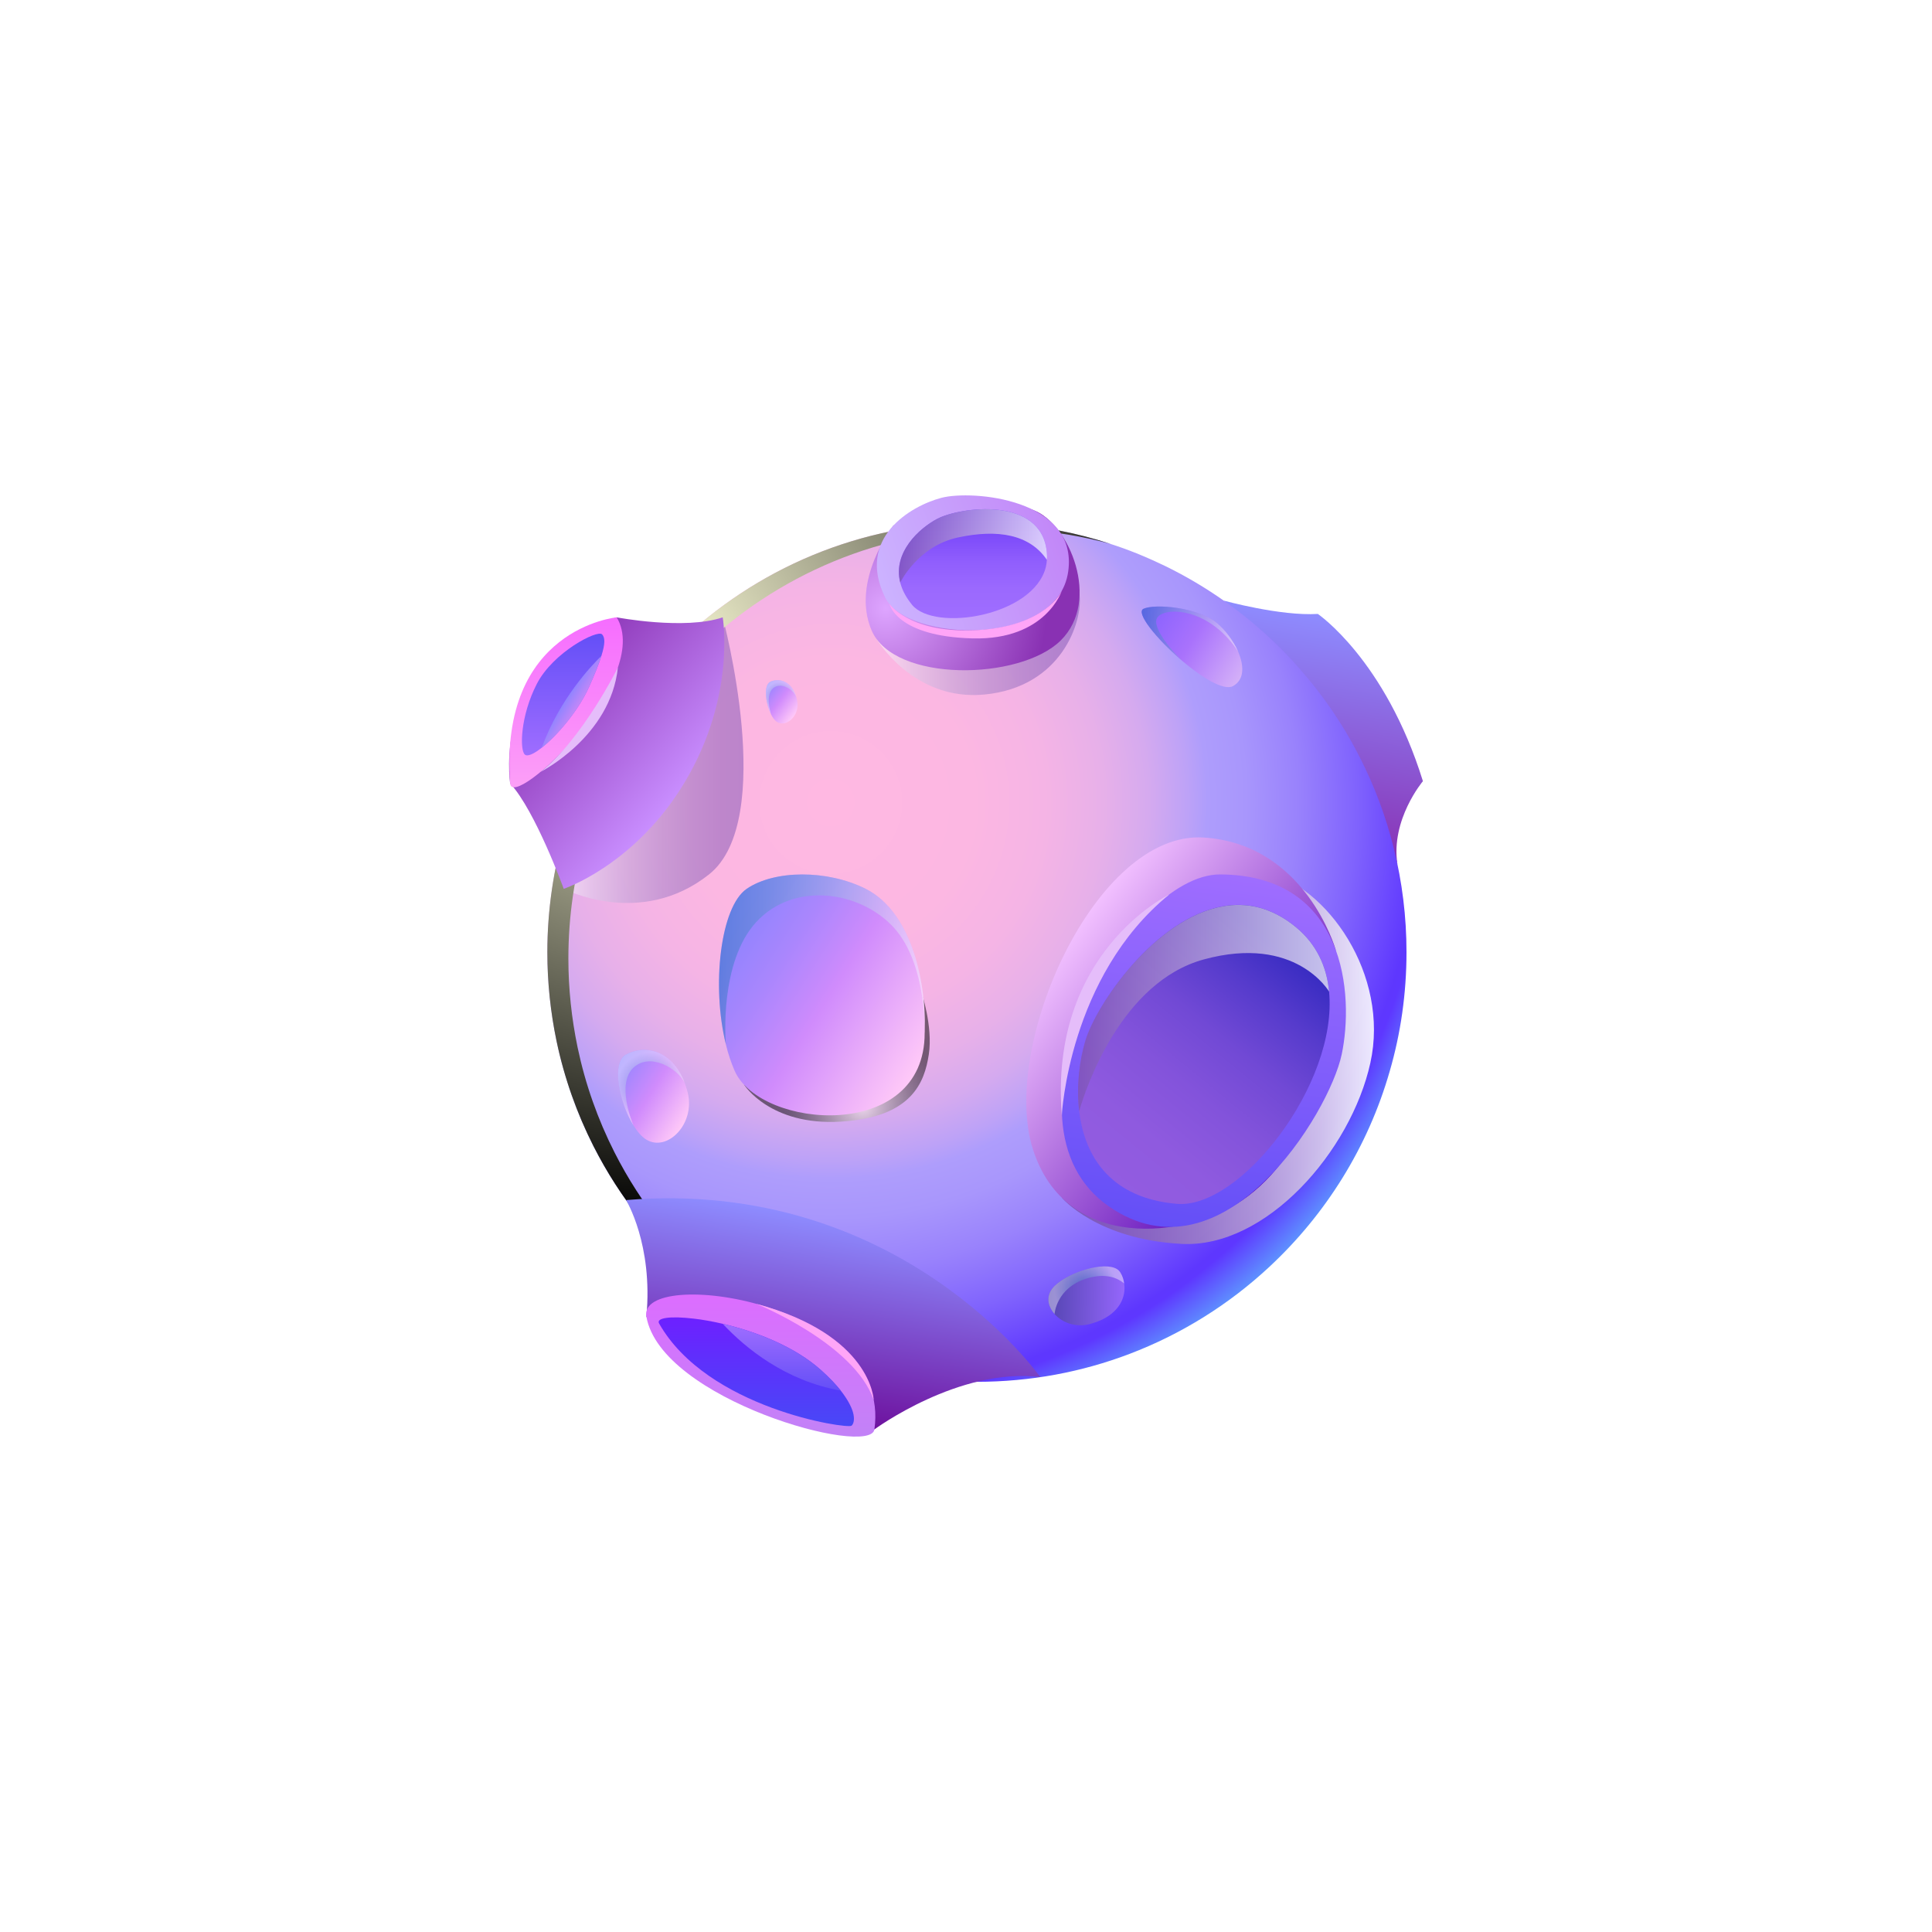 <svg width="78" height="78" viewBox="0 0 78 78" fill="none" xmlns="http://www.w3.org/2000/svg">
<g filter="url(#filter0_d_920_13781)">
<path fill-rule="evenodd" clip-rule="evenodd" d="M49.4 24.246C49.4 24.246 51.684 24.879 53.204 24.786C53.204 24.786 55.926 26.636 57.447 31.538C57.447 31.538 56.139 33.087 56.417 34.889C56.417 34.889 54.088 28.562 49.4 24.246Z" fill="url(#paint0_linear_920_13781)"/>
<path fill-rule="evenodd" clip-rule="evenodd" d="M56.784 38.446C56.784 40.111 56.55 41.725 56.107 43.248C55.229 46.313 53.526 49.025 51.253 51.141C49.628 52.656 47.709 53.861 45.597 54.663C43.682 55.391 41.61 55.787 39.439 55.787C39.132 55.787 38.821 55.78 38.517 55.761H38.513C38.059 55.739 37.609 55.695 37.166 55.64C33.816 55.201 30.774 53.81 28.307 51.738C27.381 50.966 26.539 50.094 25.796 49.142C25.232 48.428 24.723 47.67 24.276 46.869C24.17 46.679 24.068 46.484 23.965 46.29C23.965 46.283 23.962 46.279 23.958 46.272C23.852 46.064 23.753 45.855 23.658 45.642H23.654C23.354 44.98 23.09 44.295 22.878 43.592C22.717 43.087 22.581 42.567 22.472 42.04C22.468 42.036 22.468 42.029 22.468 42.025C22.391 41.656 22.325 41.282 22.274 40.905C22.157 40.1 22.098 39.28 22.098 38.445C22.098 37.966 22.116 37.486 22.16 37.017C22.182 36.717 22.215 36.42 22.255 36.124C22.478 34.418 22.954 32.793 23.642 31.281C23.979 30.538 24.367 29.824 24.803 29.139C25.528 27.997 26.384 26.95 27.351 26.009C30.474 22.971 34.739 21.101 39.439 21.101C39.622 21.101 39.805 21.104 39.985 21.108C40.179 21.115 40.373 21.123 40.567 21.137C41.563 21.203 42.536 21.35 43.477 21.576C44.026 21.708 44.564 21.862 45.092 22.045C45.45 22.166 45.802 22.301 46.15 22.448C46.409 22.558 46.662 22.671 46.914 22.792C46.958 22.814 47.002 22.832 47.046 22.854C48.73 23.677 50.257 24.761 51.582 26.061C51.772 26.244 51.955 26.434 52.138 26.628C52.259 26.76 52.38 26.895 52.497 27.031C52.699 27.257 52.893 27.496 53.083 27.734C53.775 28.612 54.382 29.556 54.891 30.559C55.488 31.724 55.956 32.965 56.275 34.264C56.608 35.604 56.784 37.003 56.784 38.445L56.784 38.446Z" fill="url(#paint1_radial_920_13781)"/>
<path style="mix-blend-mode:multiply" opacity="0.5" fill-rule="evenodd" clip-rule="evenodd" d="M22.759 35.884C22.759 35.884 25.853 37.497 28.624 35.303C31.395 33.109 29.178 24.924 29.178 24.924L22.759 35.884Z" fill="url(#paint2_linear_920_13781)"/>
<path style="mix-blend-mode:multiply" opacity="0.89" fill-rule="evenodd" clip-rule="evenodd" d="M42.868 48.351C42.868 48.351 44.267 50.034 47.692 50.219C51.117 50.404 54.539 46.473 55.325 42.913C56.111 39.352 53.567 35.753 51.07 35.194C48.573 34.635 42.867 48.351 42.867 48.351H42.868Z" fill="url(#paint3_linear_920_13781)"/>
<path style="mix-blend-mode:screen" fill-rule="evenodd" clip-rule="evenodd" d="M29.156 51.99C27.363 50.489 25.877 48.63 24.809 46.524C24.138 45.2 23.633 43.78 23.32 42.291C23.317 42.288 23.317 42.282 23.317 42.276C23.077 41.12 22.947 39.923 22.947 38.696C22.947 35.272 23.94 32.081 25.651 29.391C26.379 28.248 27.234 27.201 28.199 26.262C31.325 23.224 35.587 21.353 40.29 21.353C40.669 21.353 41.042 21.365 41.415 21.389C42.591 21.464 43.734 21.659 44.833 21.957C43.478 21.513 42.048 21.232 40.566 21.137C40.193 21.113 39.819 21.101 39.441 21.101C34.739 21.101 30.476 22.972 27.35 26.011C26.384 26.949 25.53 27.996 24.802 29.14C23.091 31.829 22.098 35.021 22.098 38.444C22.098 39.672 22.227 40.869 22.468 42.024C22.468 42.03 22.468 42.036 22.471 42.039C22.784 43.529 23.29 44.949 23.96 46.272C25.028 48.378 26.514 50.237 28.307 51.738C30.207 53.333 32.45 54.523 34.911 55.187C32.782 54.493 30.835 53.399 29.156 51.99Z" fill="url(#paint4_radial_920_13781)"/>
<path fill-rule="evenodd" clip-rule="evenodd" d="M25.275 48.45C25.275 48.45 26.373 50.24 26.096 53.154C26.096 53.154 28.505 57.363 35.302 57.71C35.302 57.71 38.724 55.187 41.999 55.598C41.999 55.598 36.344 47.537 25.275 48.45H25.275Z" fill="url(#paint5_linear_920_13781)"/>
<path fill-rule="evenodd" clip-rule="evenodd" d="M22.759 35.884C22.759 35.884 21.62 32.74 20.597 31.63C20.597 31.63 19.811 26.636 24.898 24.924C24.898 24.924 27.637 25.447 29.178 24.924C29.178 24.924 29.765 28.3 27.441 31.907C25.46 34.983 22.76 35.884 22.76 35.884H22.759Z" fill="url(#paint6_linear_920_13781)"/>
<path fill-rule="evenodd" clip-rule="evenodd" d="M53.921 38.332C53.921 38.332 52.709 34.069 48.592 33.813C44.226 33.542 40.359 42.255 41.707 46.417C43.054 50.58 47.913 49.98 50.139 48.468C52.841 46.63 54.168 42.57 53.921 38.332Z" fill="url(#paint7_linear_920_13781)"/>
<path style="mix-blend-mode:multiply" opacity="0.5" fill-rule="evenodd" clip-rule="evenodd" d="M35.401 25.813C35.401 25.813 36.879 28.313 39.741 28.04C42.867 27.741 43.703 25.094 43.586 24.046C43.47 22.998 35.401 25.813 35.401 25.813Z" fill="url(#paint8_linear_920_13781)"/>
<path fill-rule="evenodd" clip-rule="evenodd" d="M49.265 35.303C45.49 35.283 39.898 45.327 44.766 48.704C49.392 51.912 53.666 44.949 54.168 42.57C54.669 40.191 54.348 35.331 49.265 35.303Z" fill="url(#paint9_linear_920_13781)"/>
<path fill-rule="evenodd" clip-rule="evenodd" d="M47.508 48.602C47.328 48.588 47.153 48.562 46.988 48.536C44.645 48.134 43.766 46.504 43.569 44.861C43.444 43.818 43.594 42.77 43.818 42.024C44.261 40.545 46.636 37.078 49.357 36.591C50.323 36.415 51.334 36.62 52.318 37.429C53.15 38.118 53.563 39.022 53.658 40.025C54.024 43.766 50.06 48.829 47.508 48.602H47.508Z" fill="url(#paint10_linear_920_13781)"/>
<path fill-rule="evenodd" clip-rule="evenodd" d="M36.066 21.22C36.066 21.22 34.333 23.446 35.188 25.448C36.095 27.57 41.18 27.48 42.823 25.859C44.466 24.237 43.155 21.143 41.741 20.601C40.131 19.982 38.006 20.099 36.066 21.22Z" fill="url(#paint11_radial_920_13781)"/>
<path fill-rule="evenodd" clip-rule="evenodd" d="M35.742 24.133C36.627 25.917 42.688 26.172 43.126 23.077C43.542 20.136 39.246 19.771 38.005 20.099C36.765 20.426 34.55 21.73 35.742 24.133Z" fill="url(#paint12_linear_920_13781)"/>
<path fill-rule="evenodd" clip-rule="evenodd" d="M42.264 22.315C42.275 22.413 42.275 22.509 42.264 22.6C42.261 22.699 42.246 22.798 42.224 22.89C41.73 24.877 37.736 25.525 36.824 24.42C36.572 24.112 36.418 23.808 36.345 23.519C36.034 22.3 37.121 21.323 37.842 20.946C38.732 20.477 42.066 19.997 42.264 22.315Z" fill="url(#paint13_linear_920_13781)"/>
<path fill-rule="evenodd" clip-rule="evenodd" d="M20.597 31.63C20.681 32.764 26.385 27.387 24.898 24.924C24.898 24.924 20.135 25.364 20.597 31.63Z" fill="url(#paint14_linear_920_13781)"/>
<path fill-rule="evenodd" clip-rule="evenodd" d="M26.096 53.154C25.742 51.127 36.042 52.527 35.302 57.71C35.141 58.843 26.685 56.518 26.096 53.154Z" fill="url(#paint15_linear_920_13781)"/>
<path fill-rule="evenodd" clip-rule="evenodd" d="M34.377 57.56C34.205 57.7 28.553 56.865 26.609 53.431C26.48 53.2 27.084 53.127 28.011 53.237C28.362 53.277 28.757 53.347 29.178 53.445C30.518 53.756 32.096 54.364 33.165 55.331C33.498 55.631 33.754 55.902 33.945 56.144C34.219 56.495 34.365 56.781 34.432 57C34.523 57.311 34.457 57.498 34.377 57.56Z" fill="url(#paint16_linear_920_13781)"/>
<path fill-rule="evenodd" clip-rule="evenodd" d="M33.945 56.144C31.704 55.748 30.093 54.423 29.178 53.446C30.518 53.757 32.096 54.365 33.165 55.331C33.498 55.632 33.754 55.902 33.945 56.144V56.144Z" fill="url(#paint17_linear_920_13781)"/>
<path fill-rule="evenodd" clip-rule="evenodd" d="M24.279 26.483C24.184 26.787 24.023 27.193 23.781 27.734C23.349 28.696 22.494 29.699 21.871 30.187C21.554 30.439 21.295 30.557 21.19 30.465C20.974 30.279 21.01 28.897 21.672 27.613C22.333 26.326 24.125 25.412 24.308 25.611C24.423 25.736 24.443 25.965 24.279 26.483Z" fill="url(#paint18_linear_920_13781)"/>
<path fill-rule="evenodd" clip-rule="evenodd" d="M24.279 26.483C24.184 26.787 24.023 27.193 23.781 27.734C23.349 28.696 22.494 29.699 21.871 30.187C22.598 28.208 23.886 26.862 24.279 26.482V26.483Z" fill="url(#paint19_linear_920_13781)"/>
<path fill-rule="evenodd" clip-rule="evenodd" d="M26.096 46.011C25.917 45.901 25.741 45.703 25.584 45.45C25.584 45.45 25.584 45.447 25.577 45.439C25.002 44.513 24.669 42.902 25.276 42.573C26.027 42.163 27.136 42.375 27.637 43.707C27.637 43.707 27.637 43.711 27.641 43.715C27.659 43.758 27.678 43.806 27.689 43.854C27.692 43.861 27.696 43.869 27.696 43.876C27.703 43.912 27.714 43.945 27.726 43.967C27.74 44.015 27.755 44.062 27.766 44.114C28.077 45.384 26.934 46.519 26.096 46.01V46.011Z" fill="url(#paint20_linear_920_13781)"/>
<path style="mix-blend-mode:multiply" opacity="0.4" fill-rule="evenodd" clip-rule="evenodd" d="M27.637 43.708C27.355 43.141 26.257 42.482 25.583 43.096C24.877 43.741 25.517 45.293 25.576 45.439C25.001 44.513 24.668 42.902 25.276 42.573C26.026 42.163 27.135 42.375 27.637 43.707V43.708Z" fill="url(#paint21_radial_920_13781)"/>
<path fill-rule="evenodd" clip-rule="evenodd" d="M31.35 29.133C31.272 29.075 31.199 28.977 31.137 28.855C31.137 28.855 31.137 28.854 31.133 28.85C30.905 28.402 30.815 27.649 31.107 27.522C31.467 27.363 31.969 27.503 32.147 28.135C32.147 28.135 32.147 28.136 32.149 28.138C32.155 28.159 32.162 28.181 32.165 28.204C32.166 28.207 32.168 28.211 32.167 28.214C32.169 28.231 32.173 28.247 32.177 28.257C32.182 28.28 32.187 28.302 32.19 28.326C32.283 28.922 31.715 29.398 31.349 29.132L31.35 29.133Z" fill="url(#paint22_linear_920_13781)"/>
<path style="mix-blend-mode:multiply" opacity="0.4" fill-rule="evenodd" clip-rule="evenodd" d="M32.147 28.134C32.04 27.863 31.56 27.518 31.227 27.774C30.878 28.042 31.112 28.78 31.133 28.85C30.905 28.402 30.815 27.649 31.107 27.522C31.467 27.363 31.969 27.503 32.147 28.135V28.134Z" fill="url(#paint23_radial_920_13781)"/>
<path fill-rule="evenodd" clip-rule="evenodd" d="M44.338 53.344H44.333C44.298 53.361 44.258 53.378 44.218 53.384C44.212 53.389 44.206 53.395 44.2 53.395C44.172 53.401 44.143 53.407 44.126 53.418C44.091 53.43 44.051 53.441 44.005 53.453C43.425 53.608 42.879 53.395 42.575 53.051C42.328 52.775 42.242 52.425 42.42 52.114C42.506 51.965 42.667 51.816 42.874 51.683L42.879 51.678C43.632 51.189 44.953 50.885 45.234 51.379C45.315 51.511 45.367 51.66 45.384 51.816C45.47 52.367 45.189 53.005 44.338 53.344Z" fill="url(#paint24_linear_920_13781)"/>
<path style="mix-blend-mode:screen" opacity="0.5" fill-rule="evenodd" clip-rule="evenodd" d="M30.041 43.792C30.041 43.792 31.084 45.456 33.945 45.283C36.805 45.109 37.325 43.71 37.498 42.572C37.672 41.433 37.194 40.033 37.194 40.033C37.194 40.033 30.872 41.227 30.041 43.793V43.792Z" fill="url(#paint25_radial_920_13781)"/>
<path style="mix-blend-mode:multiply" opacity="0.4" fill-rule="evenodd" clip-rule="evenodd" d="M45.384 51.816C45.148 51.614 44.66 51.368 43.861 51.62C42.638 52.005 42.575 53.051 42.575 53.051C42.328 52.775 42.242 52.425 42.42 52.114C42.506 51.965 42.667 51.816 42.874 51.683L42.879 51.678C43.632 51.189 44.953 50.885 45.234 51.379C45.315 51.511 45.367 51.66 45.384 51.816Z" fill="url(#paint26_radial_920_13781)"/>
<path fill-rule="evenodd" clip-rule="evenodd" d="M37.335 41.644L37.331 41.706C37.339 46.135 30.701 45.593 29.662 43.236C29.519 42.91 29.398 42.547 29.306 42.167V42.163C28.721 39.791 29.087 36.613 30.145 35.885C31.258 35.12 33.396 35.102 34.951 35.885C36.704 36.767 37.397 39.407 37.334 41.644H37.335Z" fill="url(#paint27_linear_920_13781)"/>
<path style="mix-blend-mode:multiply" opacity="0.4" fill-rule="evenodd" clip-rule="evenodd" d="M37.335 41.644L37.331 41.706C37.331 41.706 37.43 38.934 36.09 37.455C34.747 35.977 32.067 35.559 30.533 37.224C29.04 38.85 29.292 42.013 29.306 42.163C28.721 39.791 29.087 36.613 30.145 35.885C31.258 35.12 33.396 35.102 34.951 35.885C36.704 36.767 37.397 39.407 37.334 41.644H37.335Z" fill="url(#paint28_linear_920_13781)"/>
<path fill-rule="evenodd" clip-rule="evenodd" d="M49.778 27.7C49.4 27.901 48.507 27.345 47.691 26.649C46.699 25.796 45.828 24.731 46.168 24.577C46.633 24.368 48.343 24.507 49.129 25.155C49.466 25.433 49.788 25.862 49.982 26.297C50.228 26.865 50.25 27.443 49.778 27.7Z" fill="url(#paint29_linear_920_13781)"/>
<path style="mix-blend-mode:multiply" opacity="0.4" fill-rule="evenodd" clip-rule="evenodd" d="M49.982 26.297C49.979 26.294 49.975 26.286 49.971 26.283C48.735 24.416 46.828 24.497 46.689 25.006C46.55 25.515 47.691 26.649 47.691 26.649C46.699 25.796 45.828 24.731 46.168 24.577C46.633 24.368 48.343 24.507 49.129 25.155C49.466 25.433 49.788 25.862 49.982 26.297Z" fill="url(#paint30_linear_920_13781)"/>
<path fill-rule="evenodd" clip-rule="evenodd" d="M21.826 31.162C21.826 31.162 24.649 29.746 24.946 26.949C24.946 26.949 23.522 29.828 21.826 31.162Z" fill="#E5BDFA"/>
<path fill-rule="evenodd" clip-rule="evenodd" d="M42.868 45.03C42.868 45.03 43.146 39.422 47.202 36.116C47.202 36.116 42.337 38.444 42.868 45.03Z" fill="#E5BDFA"/>
<path fill-rule="evenodd" clip-rule="evenodd" d="M35.908 24.38C35.908 24.38 36.669 25.535 39.269 25.447C41.869 25.358 42.722 24.172 42.868 23.853C42.868 23.853 42.222 25.844 39.283 25.774C36.182 25.701 35.908 24.38 35.908 24.38Z" fill="#FFA5F7"/>
<path fill-rule="evenodd" clip-rule="evenodd" d="M30.534 52.639C30.534 52.639 34.476 54.23 35.274 56.52C35.274 56.52 35.187 53.892 30.534 52.639Z" fill="#FFA5F7"/>
<path style="mix-blend-mode:multiply" opacity="0.71" fill-rule="evenodd" clip-rule="evenodd" d="M53.658 40.026V40.033C53.658 40.033 52.318 37.72 48.603 38.734C45.272 39.642 43.833 43.928 43.569 44.861C43.444 43.818 43.594 42.771 43.818 42.024C44.261 40.545 46.636 37.079 49.357 36.592C50.323 36.416 51.334 36.621 52.318 37.43C53.15 38.118 53.563 39.023 53.658 40.026H53.658Z" fill="url(#paint31_linear_920_13781)"/>
<path style="mix-blend-mode:multiply" opacity="0.71" fill-rule="evenodd" clip-rule="evenodd" d="M42.264 22.315C42.275 22.413 42.275 22.509 42.264 22.6C41.569 21.579 40.287 21.352 38.673 21.7C37.055 22.047 36.345 23.519 36.345 23.519C36.034 22.3 37.121 21.322 37.842 20.945C38.732 20.477 42.066 19.997 42.264 22.315Z" fill="url(#paint32_linear_920_13781)"/>
</g>
<defs>
<filter id="filter0_d_920_13781" x="0.554" y="-1.52588e-05" width="76.893" height="78" filterUnits="userSpaceOnUse" color-interpolation-filters="sRGB">
<feFlood flood-opacity="0" result="BackgroundImageFix"/>
<feColorMatrix in="SourceAlpha" type="matrix" values="0 0 0 0 0 0 0 0 0 0 0 0 0 0 0 0 0 0 127 0" result="hardAlpha"/>
<feOffset/>
<feGaussianBlur stdDeviation="10"/>
<feComposite in2="hardAlpha" operator="out"/>
<feColorMatrix type="matrix" values="0 0 0 0 0.592 0 0 0 0 0.502 0 0 0 0 0.988 0 0 0 0.4 0"/>
<feBlend mode="normal" in2="BackgroundImageFix" result="effect1_dropShadow_920_13781"/>
<feBlend mode="normal" in="SourceGraphic" in2="effect1_dropShadow_920_13781" result="shape"/>
</filter>
<linearGradient id="paint0_linear_920_13781" x1="52.415" y1="34.255" x2="53.898" y2="24.896" gradientUnits="userSpaceOnUse">
<stop stop-color="#8931B3"/>
<stop offset="1" stop-color="#8E8CFF"/>
</linearGradient>
<radialGradient id="paint1_radial_920_13781" cx="0" cy="0" r="1" gradientUnits="userSpaceOnUse" gradientTransform="translate(33.555 32.413) scale(26.152 26.152)">
<stop stop-color="#FFB8E2"/>
<stop offset="0.22" stop-color="#FCB7E2"/>
<stop offset="0.33" stop-color="#F5B4E5"/>
<stop offset="0.42" stop-color="#E7B0E9"/>
<stop offset="0.49" stop-color="#D5AAEF"/>
<stop offset="0.55" stop-color="#BDA2F7"/>
<stop offset="0.58" stop-color="#AE9DFC"/>
<stop offset="0.64" stop-color="#A896FC"/>
<stop offset="0.72" stop-color="#9982FC"/>
<stop offset="0.81" stop-color="#8063FD"/>
<stop offset="0.91" stop-color="#5E37FE"/>
<stop offset="0.92" stop-color="#5E37FF"/>
<stop offset="0.99" stop-color="#5E9AFF"/>
</radialGradient>
<linearGradient id="paint2_linear_920_13781" x1="22.759" y1="30.69" x2="30.018" y2="30.69" gradientUnits="userSpaceOnUse">
<stop stop-color="white"/>
<stop offset="0.17" stop-color="#DBCFEA"/>
<stop offset="0.36" stop-color="#B9A2D6"/>
<stop offset="0.55" stop-color="#9E7FC7"/>
<stop offset="0.72" stop-color="#8B66BC"/>
<stop offset="0.87" stop-color="#8057B5"/>
<stop offset="1" stop-color="#7C52B3"/>
</linearGradient>
<linearGradient id="paint3_linear_920_13781" x1="42.868" y1="42.701" x2="55.47" y2="42.701" gradientUnits="userSpaceOnUse">
<stop stop-color="#7C52B3"/>
<stop offset="0.13" stop-color="#8057B5"/>
<stop offset="0.28" stop-color="#8B66BC"/>
<stop offset="0.45" stop-color="#9E7FC7"/>
<stop offset="0.64" stop-color="#B9A2D6"/>
<stop offset="0.83" stop-color="#DBCFEA"/>
<stop offset="1" stop-color="white"/>
</linearGradient>
<radialGradient id="paint4_radial_920_13781" cx="0" cy="0" r="1" gradientUnits="userSpaceOnUse" gradientTransform="translate(26.767 26.64) scale(22.827 22.827)">
<stop stop-color="#FFFFD9"/>
<stop offset="1"/>
</radialGradient>
<linearGradient id="paint5_linear_920_13781" x1="32.785" y1="57.404" x2="34.076" y2="49.249" gradientUnits="userSpaceOnUse">
<stop stop-color="#6D109D"/>
<stop offset="1" stop-color="#8E8CFF"/>
</linearGradient>
<linearGradient id="paint6_linear_920_13781" x1="27.637" y1="31.855" x2="21.916" y2="26.881" gradientUnits="userSpaceOnUse">
<stop stop-color="#C98EFF"/>
<stop offset="1" stop-color="#8931B3"/>
</linearGradient>
<linearGradient id="paint7_linear_920_13781" x1="52.618" y1="45.782" x2="42.829" y2="38.295" gradientUnits="userSpaceOnUse">
<stop stop-color="#5400B3"/>
<stop offset="1" stop-color="#F2C0FF"/>
</linearGradient>
<linearGradient id="paint8_linear_920_13781" x1="35.401" y1="25.937" x2="43.597" y2="25.937" gradientUnits="userSpaceOnUse">
<stop stop-color="white"/>
<stop offset="0.17" stop-color="#DBCFEA"/>
<stop offset="0.36" stop-color="#B9A2D6"/>
<stop offset="0.55" stop-color="#9E7FC7"/>
<stop offset="0.72" stop-color="#8B66BC"/>
<stop offset="0.87" stop-color="#8057B5"/>
<stop offset="1" stop-color="#7C52B3"/>
</linearGradient>
<linearGradient id="paint9_linear_920_13781" x1="47.718" y1="49.631" x2="49.583" y2="35.289" gradientUnits="userSpaceOnUse">
<stop stop-color="#644FF7"/>
<stop offset="1" stop-color="#9F6DFF"/>
</linearGradient>
<linearGradient id="paint10_linear_920_13781" x1="44.383" y1="47.669" x2="52.016" y2="38.311" gradientUnits="userSpaceOnUse">
<stop stop-color="#935CE1"/>
<stop offset="0.22" stop-color="#8F5ADF"/>
<stop offset="0.43" stop-color="#8353DB"/>
<stop offset="0.63" stop-color="#7149D5"/>
<stop offset="0.82" stop-color="#563BCC"/>
<stop offset="0.99" stop-color="#392CC2"/>
</linearGradient>
<radialGradient id="paint11_radial_920_13781" cx="0" cy="0" r="1" gradientUnits="userSpaceOnUse" gradientTransform="translate(35.761 24.556) rotate(-109.29) scale(6.504)">
<stop stop-color="#DEA5FF"/>
<stop offset="1" stop-color="#8931B3"/>
</radialGradient>
<linearGradient id="paint12_linear_920_13781" x1="42.835" y1="21.466" x2="35.633" y2="23.986" gradientUnits="userSpaceOnUse">
<stop stop-color="#C287F8"/>
<stop offset="1" stop-color="#CCB3FF"/>
</linearGradient>
<linearGradient id="paint13_linear_920_13781" x1="39.281" y1="24.956" x2="39.281" y2="20.557" gradientUnits="userSpaceOnUse">
<stop stop-color="#9F6DFF"/>
<stop offset="0.27" stop-color="#9B69FE"/>
<stop offset="0.52" stop-color="#905EFD"/>
<stop offset="0.76" stop-color="#7D4BFA"/>
<stop offset="1" stop-color="#6431F7"/>
</linearGradient>
<linearGradient id="paint14_linear_920_13781" x1="22.855" y1="31.785" x2="22.855" y2="24.925" gradientUnits="userSpaceOnUse">
<stop stop-color="#FC9FF7"/>
<stop offset="1" stop-color="#F66DFF"/>
</linearGradient>
<linearGradient id="paint15_linear_920_13781" x1="30.713" y1="58" x2="30.713" y2="52.264" gradientUnits="userSpaceOnUse">
<stop stop-color="#C282F7"/>
<stop offset="1" stop-color="#DC6DFF"/>
</linearGradient>
<linearGradient id="paint16_linear_920_13781" x1="30.534" y1="57.575" x2="30.534" y2="53.187" gradientUnits="userSpaceOnUse">
<stop stop-color="#4848F7"/>
<stop offset="1" stop-color="#6D20FF"/>
</linearGradient>
<linearGradient id="paint17_linear_920_13781" x1="31.561" y1="56.144" x2="31.561" y2="53.446" gradientUnits="userSpaceOnUse">
<stop stop-color="#644FF7"/>
<stop offset="1" stop-color="#9F6DFF"/>
</linearGradient>
<linearGradient id="paint18_linear_920_13781" x1="22.735" y1="30.497" x2="22.735" y2="25.584" gradientUnits="userSpaceOnUse">
<stop stop-color="#9F6DFF"/>
<stop offset="1" stop-color="#644FF7"/>
</linearGradient>
<linearGradient id="paint19_linear_920_13781" x1="22.873" y1="28.207" x2="23.353" y2="28.51" gradientUnits="userSpaceOnUse">
<stop stop-color="#9084FF"/>
<stop offset="1" stop-color="#C287F8"/>
</linearGradient>
<linearGradient id="paint20_linear_920_13781" x1="24.774" y1="43.253" x2="27.765" y2="45.144" gradientUnits="userSpaceOnUse">
<stop stop-color="#9084FF"/>
<stop offset="0.49" stop-color="#D08BFC"/>
<stop offset="1" stop-color="#FFC9F8"/>
</linearGradient>
<radialGradient id="paint21_radial_920_13781" cx="0" cy="0" r="1" gradientUnits="userSpaceOnUse" gradientTransform="translate(26.295 43.913) scale(1.438)">
<stop stop-color="#1372B3"/>
<stop offset="1" stop-color="white"/>
</radialGradient>
<linearGradient id="paint22_linear_920_13781" x1="30.851" y1="27.815" x2="32.152" y2="28.799" gradientUnits="userSpaceOnUse">
<stop stop-color="#9084FF"/>
<stop offset="0.49" stop-color="#D08BFC"/>
<stop offset="1" stop-color="#FFC9F8"/>
</linearGradient>
<radialGradient id="paint23_radial_920_13781" cx="0" cy="0" r="1" gradientUnits="userSpaceOnUse" gradientTransform="translate(31.524 28.177) rotate(4.82) scale(0.663)">
<stop stop-color="#1372B3"/>
<stop offset="1" stop-color="white"/>
</radialGradient>
<linearGradient id="paint24_linear_920_13781" x1="45.392" y1="52.343" x2="42.329" y2="52.278" gradientUnits="userSpaceOnUse">
<stop stop-color="#9566FC"/>
<stop offset="1" stop-color="#5445B1"/>
</linearGradient>
<radialGradient id="paint25_radial_920_13781" cx="0" cy="0" r="1" gradientUnits="userSpaceOnUse" gradientTransform="translate(34.829 44.675) scale(3.238)">
<stop stop-color="#FFFFE8"/>
<stop offset="0.2" stop-color="#BBBBAA"/>
<stop offset="0.42" stop-color="#79796E"/>
<stop offset="0.61" stop-color="#45453E"/>
<stop offset="0.78" stop-color="#1F1F1C"/>
<stop offset="0.91" stop-color="#080807"/>
<stop offset="1"/>
</radialGradient>
<radialGradient id="paint26_radial_920_13781" cx="0" cy="0" r="1" gradientUnits="userSpaceOnUse" gradientTransform="translate(43.854 52.089) scale(1.277 1.277)">
<stop stop-color="#1372B3"/>
<stop offset="1" stop-color="white"/>
</radialGradient>
<linearGradient id="paint27_linear_920_13781" x1="28.921" y1="37.624" x2="37.24" y2="42.884" gradientUnits="userSpaceOnUse">
<stop stop-color="#9084FF"/>
<stop offset="0.12" stop-color="#9684FE"/>
<stop offset="0.29" stop-color="#AA86FD"/>
<stop offset="0.49" stop-color="#C98AFC"/>
<stop offset="0.53" stop-color="#D08BFC"/>
<stop offset="1" stop-color="#FFC9F8"/>
</linearGradient>
<linearGradient id="paint28_linear_920_13781" x1="29.028" y1="38.734" x2="37.338" y2="38.734" gradientUnits="userSpaceOnUse">
<stop stop-color="#1372B3"/>
<stop offset="1" stop-color="white"/>
</linearGradient>
<linearGradient id="paint29_linear_920_13781" x1="46.17" y1="24.533" x2="50.256" y2="27.116" gradientUnits="userSpaceOnUse">
<stop stop-color="#845FFF"/>
<stop offset="0.49" stop-color="#A972FC"/>
<stop offset="1" stop-color="#D4B0F8"/>
</linearGradient>
<linearGradient id="paint30_linear_920_13781" x1="46.093" y1="25.568" x2="49.982" y2="25.568" gradientUnits="userSpaceOnUse">
<stop stop-color="#1372B3"/>
<stop offset="1" stop-color="white"/>
</linearGradient>
<linearGradient id="paint31_linear_920_13781" x1="43.524" y1="40.697" x2="53.658" y2="40.697" gradientUnits="userSpaceOnUse">
<stop stop-color="#7C52B3"/>
<stop offset="1" stop-color="white"/>
</linearGradient>
<linearGradient id="paint32_linear_920_13781" x1="36.29" y1="22.038" x2="42.272" y2="22.038" gradientUnits="userSpaceOnUse">
<stop stop-color="#7C52B3"/>
<stop offset="1" stop-color="white"/>
</linearGradient>
</defs>
</svg>
